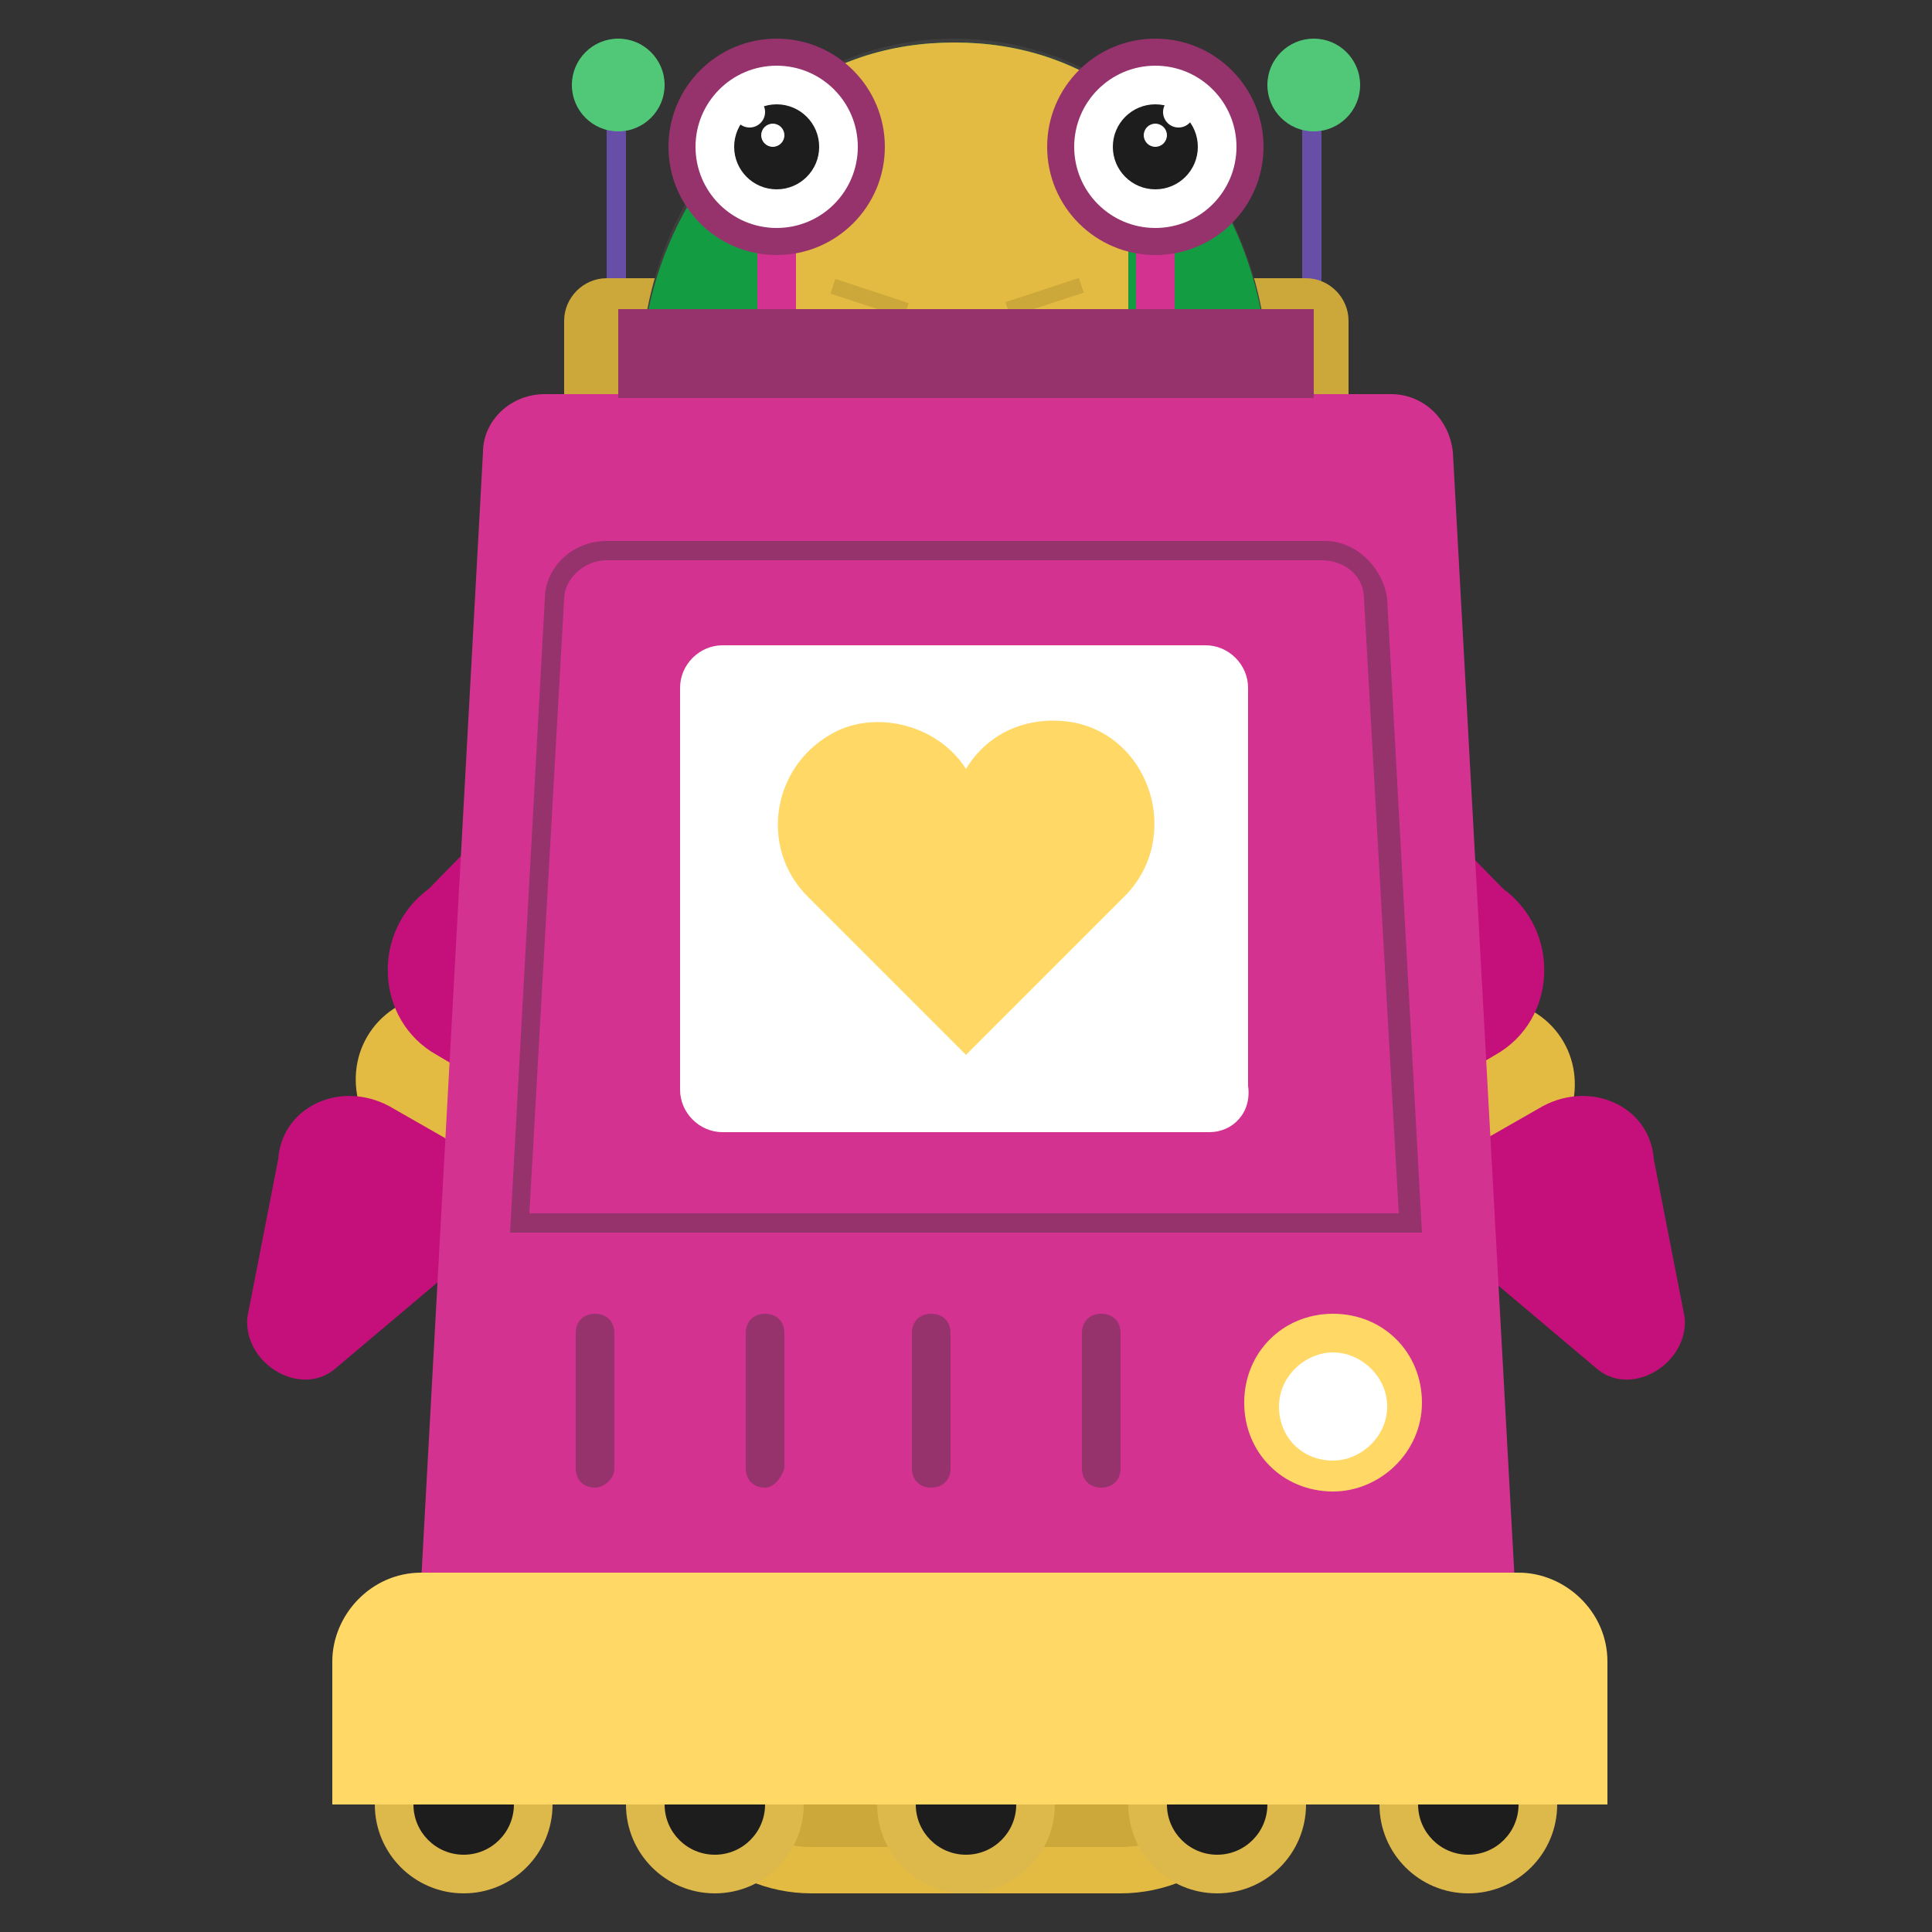 <svg xmlns="http://www.w3.org/2000/svg" enable-background="new 0 0 50 50" viewBox="0 0 50 50" id="Robot"><rect x="0" y="0" width="50" height="50" fill="#333333" stroke="none"/><rect width=".5" height="5.2" x="15.7" y="2.4" fill="#674ea7" class="colordd574b svgShape"></rect><circle cx="16" cy="2.2" r="1.2" fill="#50c878" class="color328e7c svgShape"></circle><g fill="#0a0a0a" class="color000000 svgShape"><rect width=".5" height="5.2" x="33.7" y="2.4" fill="#674ea7" class="colordd574b svgShape"></rect><circle cx="34" cy="2.2" r="1.2" fill="#50c878" class="color328e7c svgShape"></circle></g><g fill="#0a0a0a" class="color000000 svgShape"><rect width="2.9" height="7.6" x="23.6" y="35.4" fill="#139c41" class="color139c4a svgShape"></rect><path fill="#cca73a" d="M29,48.4H21c-2,0-3.6-1.6-3.6-3.6v0c0-2,1.6-3.6,3.6-3.6H29c2,0,3.6,1.6,3.6,3.6v0
					C32.6,46.8,31,48.4,29,48.4z" class="colorccb03a svgShape"></path><path fill="#e4bb42" d="M29,49H21c-2.3,0-4.2-1.9-4.2-4.2c0-2.3,1.9-4.2,4.2-4.2H29c2.3,0,4.2,1.9,4.2,4.2
					C33.2,47.1,31.3,49,29,49z M21,41.8c-1.6,0-3,1.3-3,3c0,1.6,1.3,3,3,3H29c1.6,0,3-1.3,3-3c0-1.6-1.3-3-3-3H21z" class="colore4c942 svgShape"></path><path fill="#c5107b" d="M22 44.8c0 .8-.7 1.4-1.4 1.4s-1.4-.6-1.4-1.4c0-.8.7-1.4 1.4-1.4S22 44 22 44.8zM26.4 44.8c0 .8-.7 1.4-1.4 1.4s-1.4-.6-1.4-1.4c0-.8.7-1.4 1.4-1.4S26.4 44 26.4 44.8zM30.9 44.8c0 .8-.7 1.4-1.4 1.4-.8 0-1.4-.6-1.4-1.4 0-.8.7-1.4 1.4-1.4C30.2 43.4 30.9 44 30.9 44.8z" class="colorc55410 svgShape"></path><path fill="#cca73a" d="M33.8 12.6h-2.2V7.2h2.2c.6 0 1.1.5 1.1 1.1v3.3C34.9 12.2 34.4 12.6 33.8 12.6zM15.7 12.6h2.2V7.2h-2.2c-.6 0-1.1.5-1.1 1.1v3.3C14.6 12.2 15.1 12.6 15.7 12.6z" class="colorccb03a svgShape"></path><path fill="#e4bb42" d="M25,38.4c-6,0-9.7-7.7-8.4-15c0.2-1.4,0.6-2.6,1.1-3.7c0.4-1,1.2-1.8,2.1-2.4c1.3-0.9,2.8-1.3,4.5-1.3
					h1.4c1.7,0,3.3,0.5,4.5,1.3c0.9,0.6,1.6,1.4,2.1,2.4c0.5,1.1,0.9,2.4,1.1,3.7C34.6,30.7,31,38.4,25,38.4z" class="colore4c942 svgShape"></path><path fill="#139c41" d="M30.3,17.3L25,22.5l-5.2-5.2c1.3-0.9,2.8-1.3,4.5-1.3h1.4C27.4,15.9,29,16.4,30.3,17.3z" class="color139c4a svgShape"></path><path fill="#3f3f3f" d="M32.8,9.9c0,4.9-3.6,8.9-8.1,8.9c-4.5,0-8.1-4-8.1-8.9c0-0.2,0-0.4,0-0.7c0.3-4.6,3.8-8.2,8.1-8.2
					c4.3,0,7.8,3.6,8.1,8.2C32.8,9.5,32.8,9.7,32.8,9.9z" class="color116d36 svgShape"></path><path fill="#139c41" d="M32.8,9.3c-0.3,4.6-3.8,8.2-8.1,8.2c-4.3,0-7.8-3.6-8.1-8.2c0.2-2.8,1.6-5.2,3.6-6.7
					c1.3-1,2.8-1.5,4.5-1.5c1.7,0,3.2,0.5,4.5,1.5C31.3,4,32.6,6.5,32.8,9.3z" class="color139c4a svgShape"></path><path fill="#e4bb42" d="M29.2,2.6v7.2c0,1.5-1.3,2.8-2.8,2.8H23c-1.5,0-2.8-1.3-2.8-2.8V2.6c1.3-1,2.8-1.5,4.5-1.5
					C26.4,1.1,27.9,1.6,29.2,2.6z" class="colore4c942 svgShape"></path><ellipse cx="27.2" cy="9.9" fill="#f4f4f4" rx="1.1" ry="1.5" class="colorf4f4f4 svgShape"></ellipse><ellipse cx="27.2" cy="9.9" rx=".7" ry=".9" fill="#0a0a0a" class="color000000 svgShape"></ellipse><circle cx="26.7" cy="9.4" r=".2" fill="#f4f4f4" class="colorf4f4f4 svgShape"></circle><ellipse cx="22.3" cy="9.9" fill="#f4f4f4" rx="1.1" ry="1.5" class="colorf4f4f4 svgShape"></ellipse><ellipse cx="22.3" cy="9.9" rx=".7" ry=".9" fill="#0a0a0a" class="color000000 svgShape"></ellipse><circle cx="21.8" cy="9.4" r=".2" fill="#f4f4f4" class="colorf4f4f4 svgShape"></circle><g fill="#0a0a0a" class="color000000 svgShape"><rect width=".4" height="2" x="26.8" y="6.7" fill="#cca73a" transform="rotate(71.777 27.02 7.722)" class="colorccb03a svgShape"></rect><rect width="2" height=".4" x="21.5" y="7.5" fill="#cca73a" transform="rotate(18.232 22.435 7.725)" class="colorccb03a svgShape"></rect></g><g fill="#0a0a0a" class="color000000 svgShape"><ellipse cx="38.1" cy="28.3" fill="#e4bb42" rx="2.7" ry="2.4" transform="rotate(-30.37 38.148 28.255)" class="colore4c942 svgShape"></ellipse><path fill="#c5107b" d="M31.3 19.9l1.9 6.5c.2 1.8 2.2 2.8 3.8 1.9l1.7-1c1.6-.9 1.7-3.2.2-4.3l-4.7-4.8C32.9 17.3 31.2 18.4 31.3 19.9zM43.6 34.1l-.8-4.1c-.1-1.4-1.7-2.1-3-1.3l-1.4.8c-1.3.8-1.5 2.5-.3 3.2l3.2 2.7C42.2 36.2 43.7 35.3 43.6 34.1z" class="colorc55410 svgShape"></path><ellipse cx="11.9" cy="28.3" fill="#e4bb42" rx="2.7" ry="2.4" transform="rotate(-149.63 11.852 28.254)" class="colore4c942 svgShape"></ellipse><path fill="#c5107b" d="M18.7 19.9l-1.9 6.5c-.2 1.8-2.2 2.8-3.8 1.9l-1.7-1c-1.6-.9-1.7-3.2-.2-4.3l4.7-4.8C17.1 17.3 18.8 18.4 18.7 19.9zM6.4 34.1l.8-4.1c.1-1.4 1.7-2.1 3-1.3l1.4.8c1.3.8 1.5 2.5.3 3.2l-3.2 2.7C7.8 36.2 6.3 35.3 6.4 34.1z" class="colorc55410 svgShape"></path></g><g fill="#0a0a0a" class="color000000 svgShape"><circle cx="25" cy="23.1" r="2.5" fill="#c5107b" class="colorc55410 svgShape"></circle></g><g fill="#0a0a0a" class="color000000 svgShape"><path fill="#ffffff" d="M31.6,34H18.7c0-3.7,2.9-6.7,6.5-6.7C28.7,27.3,31.6,30.3,31.6,34z" class="colorffffff svgShape"></path><polygon points="25.7 32 28.7 29.6 26 32.4" fill="#0a0a0a" class="color000000 svgShape"></polygon><path fill="#d52d90" d="M26.2 32.7c0 .5-.5 1-1 1-.6 0-1-.4-1-1 0-.5.5-1 1-1C25.7 31.7 26.2 32.1 26.2 32.7zM25 29.7" class="colord5502d svgShape"></path></g></g><g fill="#0a0a0a" class="color000000 svgShape"><circle cx="38" cy="46.7" r="2.3" fill="#ddb84a" class="colorddac4a svgShape"></circle><circle cx="38" cy="46.7" r="1.3" fill="#1d1d1d" class="color0e252d svgShape"></circle><circle cx="31.5" cy="46.7" r="2.3" fill="#ddb84a" class="colorddac4a svgShape"></circle><circle cx="31.5" cy="46.7" r="1.3" fill="#1d1d1d" class="color0e252d svgShape"></circle><circle cx="25" cy="46.7" r="2.3" fill="#ddb84a" class="colorddac4a svgShape"></circle><circle cx="25" cy="46.7" r="1.3" fill="#1d1d1d" class="color0e252d svgShape"></circle><circle cx="18.5" cy="46.7" r="2.3" fill="#ddb84a" class="colorddac4a svgShape"></circle><circle cx="18.5" cy="46.7" r="1.3" fill="#1d1d1d" class="color0e252d svgShape"></circle><circle cx="12" cy="46.7" r="2.3" fill="#ddb84a" class="colorddac4a svgShape"></circle><circle cx="12" cy="46.7" r="1.3" fill="#1d1d1d" class="color0e252d svgShape"></circle><rect width="1" height="2" x="29.4" y="6.4" fill="#d33291" class="coloref659d svgShape"></rect><rect width="1" height="2" x="19.6" y="6.4" fill="#d33291" class="coloref659d svgShape"></rect><circle cx="29.9" cy="3.8" r="2.8" fill="#96336d" class="color963360 svgShape"></circle><circle cx="29.9" cy="3.8" r="2.1" fill="#ffffff" class="colorffffff svgShape"></circle><circle cx="29.9" cy="3.8" r="1.1" fill="#1d1d1d" class="color0e252d svgShape"></circle><circle cx="20.1" cy="3.8" r="2.8" fill="#96336d" class="color963360 svgShape"></circle><circle cx="20.1" cy="3.8" r="2.1" fill="#ffffff" class="colorffffff svgShape"></circle><circle cx="20.1" cy="3.8" r="1.1" fill="#1d1d1d" class="color0e252d svgShape"></circle><circle cx="30.5" cy="2.9" r=".4" fill="#ffffff" class="colorffffff svgShape"></circle><circle cx="29.9" cy="3.5" r=".3" fill="#ffffff" class="colorffffff svgShape"></circle><circle cx="19.4" cy="2.9" r=".4" fill="#ffffff" class="colorffffff svgShape"></circle><circle cx="20" cy="3.5" r=".3" fill="#ffffff" class="colorffffff svgShape"></circle><path fill="#d33291" d="M37.8,42.3H12.2c-0.8,0-1.3-0.6-1.3-1.4l1.6-29.2c0-0.8,0.7-1.5,1.6-1.5h21.9c0.8,0,1.5,0.6,1.6,1.5
				l1.6,29.2C39.2,41.7,38.6,42.3,37.8,42.3z" class="coloref659d svgShape"></path><path fill="#96336d" d="M36.8,31.9H13.2l0.9-16.4c0-0.8,0.7-1.5,1.6-1.5h18.6c0.8,0,1.5,0.7,1.6,1.5L36.8,31.9z M13.7,31.4h22.5
				l-0.9-15.9c0-0.6-0.5-1-1.1-1H15.7c-0.6,0-1.1,0.5-1.1,1L13.7,31.4z" class="color963360 svgShape"></path><g fill="#0a0a0a" class="color000000 svgShape"><rect width="18" height="2.3" x="16" y="8" fill="#96336d" class="color963360 svgShape"></rect></g><g fill="#0a0a0a" class="color000000 svgShape"><path fill="#ffd866" d="M41.4,46.7H8.6V43c0-1.2,1-2.3,2.3-2.3h28.4c1.2,0,2.3,1,2.3,2.3V46.7z" class="colorfdcc5a svgShape"></path></g><g fill="#0a0a0a" class="color000000 svgShape"><path fill="#ffffff" d="M31.3,29.3H18.7c-0.6,0-1.1-0.5-1.1-1.1V17.8c0-0.6,0.5-1.1,1.1-1.1h12.5c0.6,0,1.1,0.5,1.1,1.1v10.3
				C32.4,28.8,31.9,29.3,31.3,29.3z" class="colorffffff svgShape"></path></g><g fill="#0a0a0a" class="color000000 svgShape"><circle cx="34.5" cy="36.3" r="1.8" fill="#ffffff" class="colorffffff svgShape"></circle><path fill="#ffd866" d="M34.5,38.6c-1.3,0-2.3-1-2.3-2.3c0-1.3,1-2.3,2.3-2.3c1.3,0,2.3,1,2.3,2.3C36.8,37.6,35.7,38.6,34.5,38.6
				z M34.5,35c-0.7,0-1.4,0.6-1.4,1.4s0.6,1.4,1.4,1.4c0.7,0,1.4-0.6,1.4-1.4S35.2,35,34.5,35z" class="colorfdcc5a svgShape"></path></g><g fill="#0a0a0a" class="color000000 svgShape"><path fill="#96336d" d="M15.4,38.5c-0.3,0-0.5-0.2-0.5-0.5v-3.5c0-0.3,0.2-0.5,0.5-0.5c0.3,0,0.5,0.2,0.5,0.5v3.5
				C15.9,38.3,15.6,38.5,15.4,38.5z" class="color963360 svgShape"></path></g><g fill="#0a0a0a" class="color000000 svgShape"><path fill="#96336d" d="M19.8,38.5c-0.3,0-0.5-0.2-0.5-0.5v-3.5c0-0.3,0.2-0.5,0.5-0.5s0.5,0.2,0.5,0.5v3.5
				C20.2,38.3,20,38.5,19.8,38.5z" class="color963360 svgShape"></path></g><g fill="#0a0a0a" class="color000000 svgShape"><path fill="#96336d" d="M24.1,38.5c-0.3,0-0.5-0.2-0.5-0.5v-3.5c0-0.3,0.2-0.5,0.5-0.5s0.5,0.2,0.5,0.5v3.5
				C24.6,38.3,24.4,38.5,24.1,38.5z" class="color963360 svgShape"></path></g><g fill="#0a0a0a" class="color000000 svgShape"><path fill="#96336d" d="M28.5,38.5c-0.3,0-0.5-0.2-0.5-0.5v-3.5c0-0.3,0.2-0.5,0.5-0.5s0.5,0.2,0.5,0.5v3.5
				C29,38.3,28.8,38.5,28.5,38.5z" class="color963360 svgShape"></path></g><g fill="#0a0a0a" class="color000000 svgShape"><path fill="#ffd866" d="M29.1,23.2c-0.9,0.9-4.2,4.2-4.1,4.1l-4.1-4.1c-1.3-1.3-0.9-3.5,0.8-4.3c1.1-0.5,2.6-0.1,3.3,1
				c0.6-1,1.7-1.4,2.8-1.2C29.8,19.1,30.6,21.7,29.1,23.2z" class="colorfdcc5a svgShape"></path></g></g></svg>